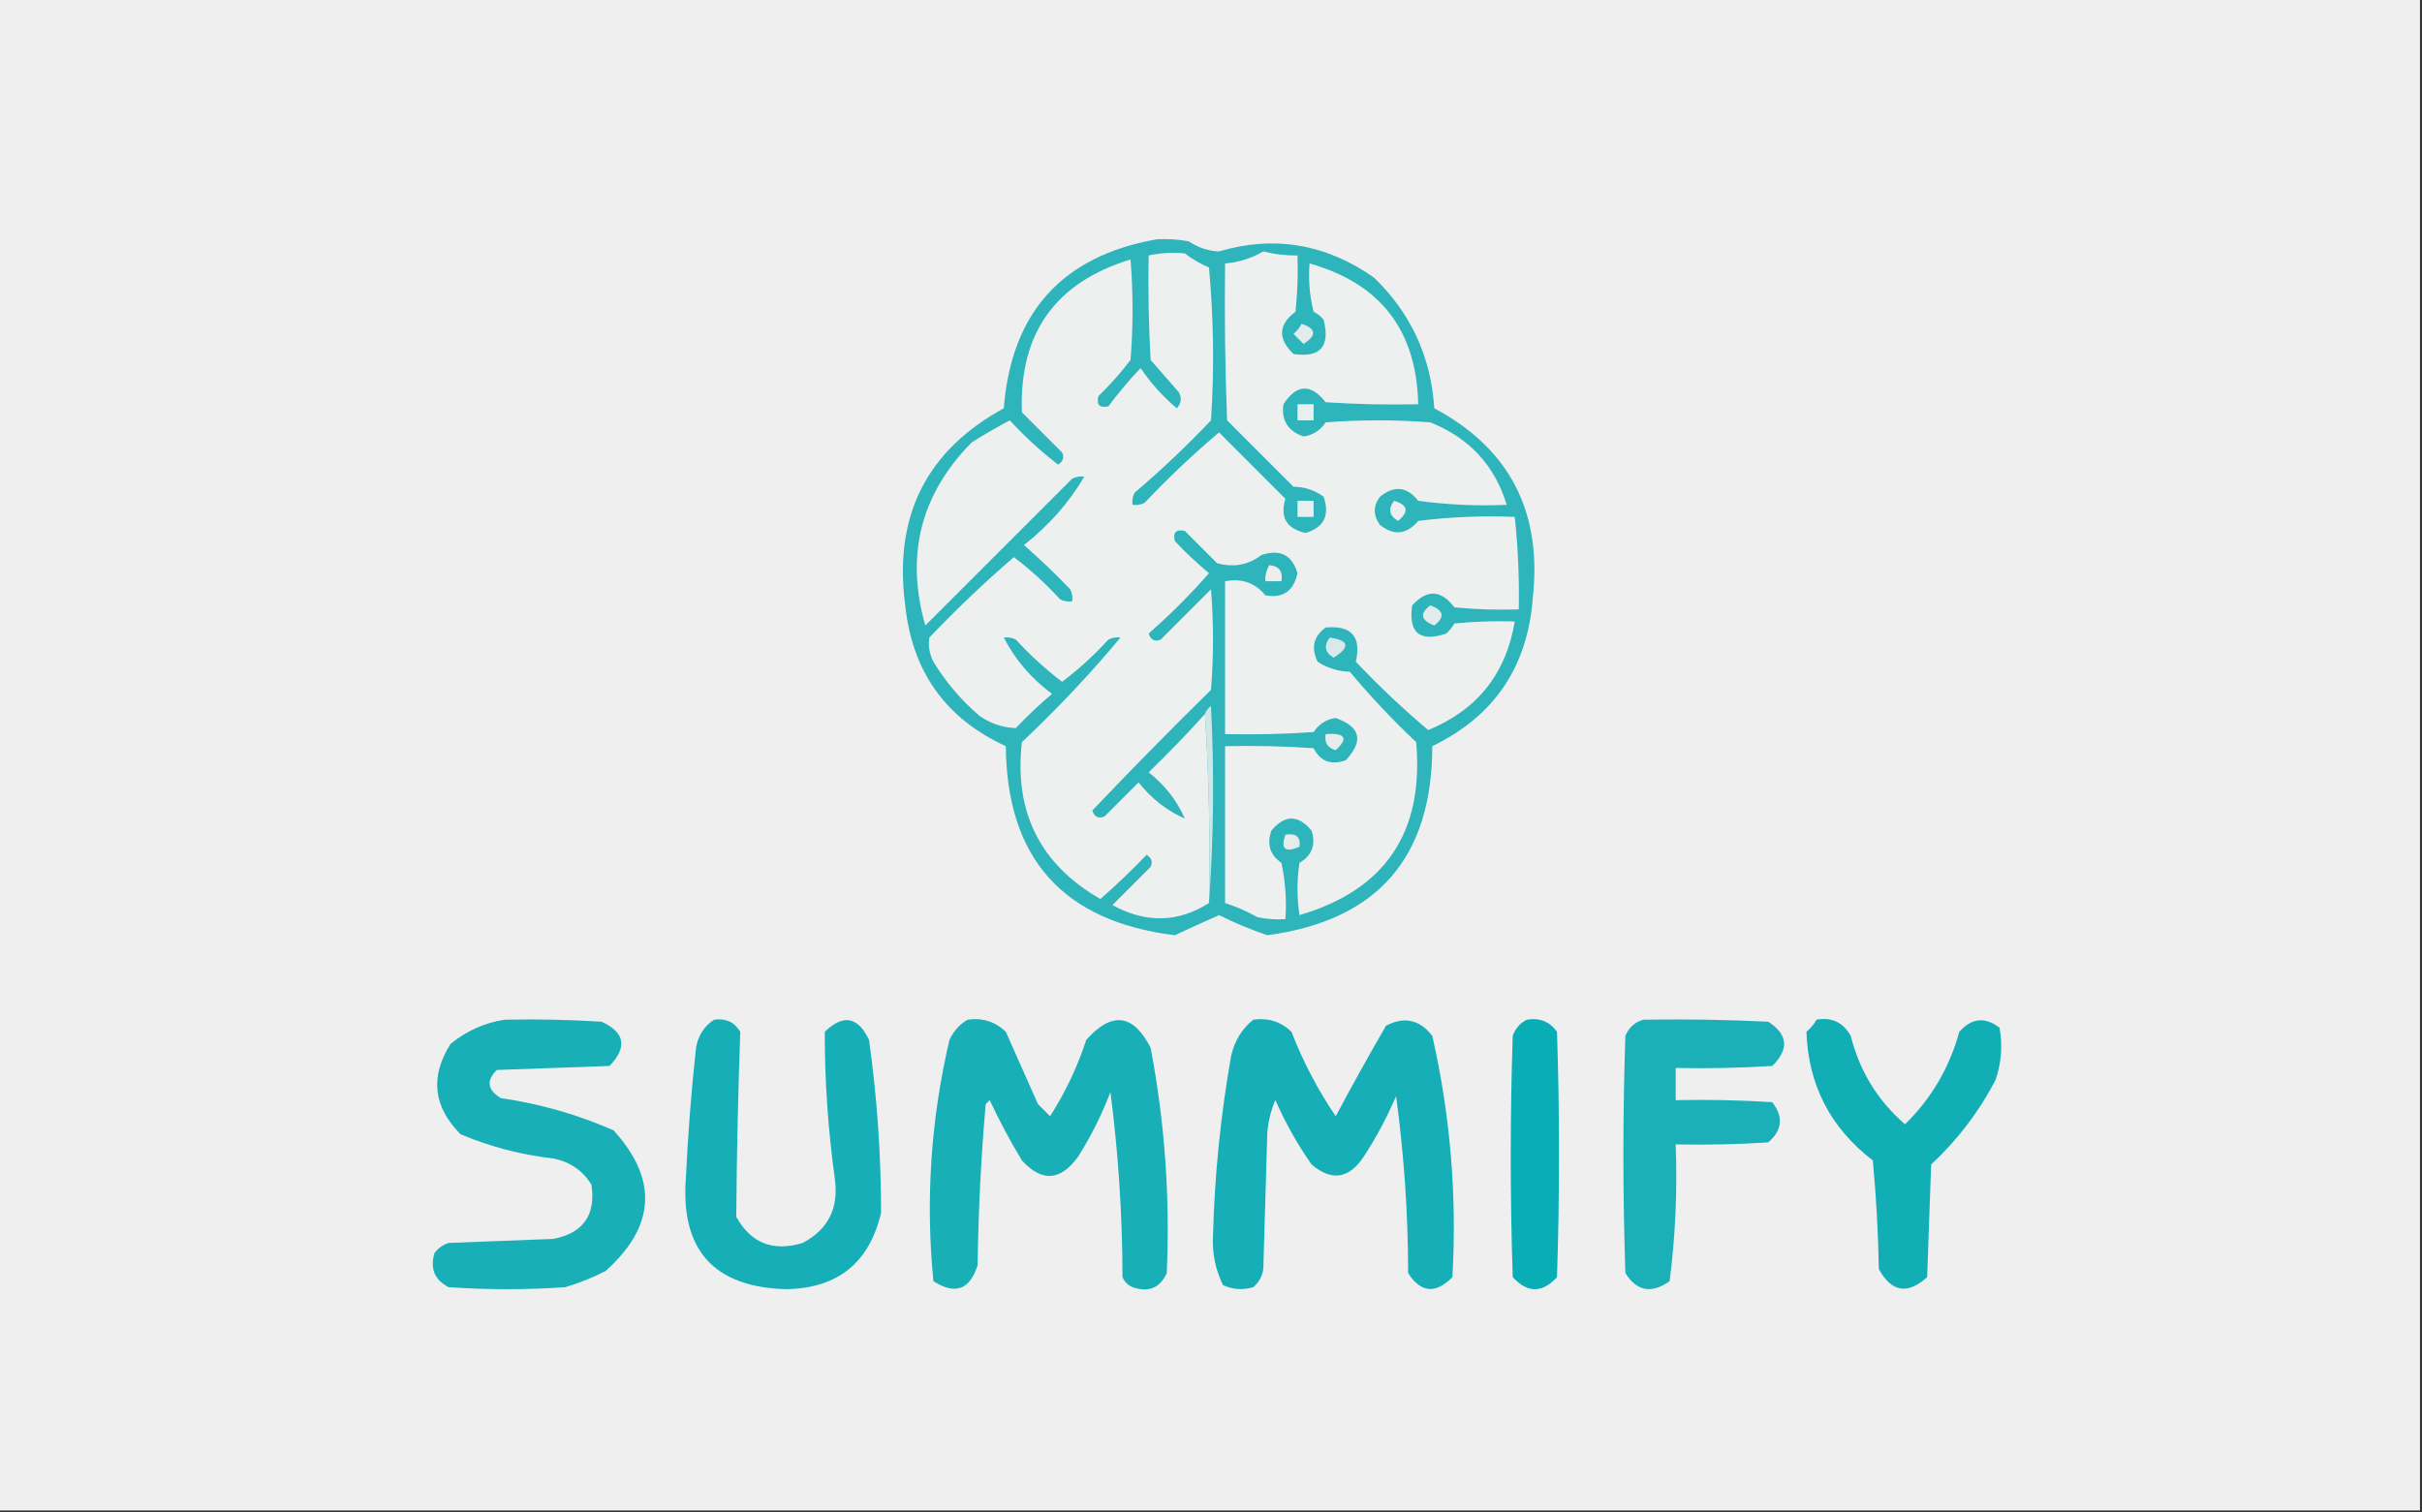 <?xml version="1.0" encoding="UTF-8"?>
<!DOCTYPE svg PUBLIC "-//W3C//DTD SVG 1.1//EN" "http://www.w3.org/Graphics/SVG/1.1/DTD/svg11.dtd">
<svg xmlns="http://www.w3.org/2000/svg" version="1.1" width="602px" height="376px" style="shape-rendering:geometricPrecision; text-rendering:geometricPrecision; image-rendering:optimizeQuality; fill-rule:evenodd; clip-rule:evenodd" xmlns:xlink="http://www.w3.org/1999/xlink">
<rect width="100%" height="100%" fill="#333333" stroke="none"/>
<g><path style="opacity:1" fill="#efefef" d="M -0.5,-0.5 C 200.167,-0.5 400.833,-0.5 601.5,-0.5C 601.5,124.833 601.5,250.167 601.5,375.5C 400.833,375.5 200.167,375.5 -0.5,375.5C -0.5,250.167 -0.5,124.833 -0.5,-0.5 Z"/></g>
<g><path style="opacity:1" fill="#2eb4bb" d="M 287.5,59.5 C 290.187,59.336 292.854,59.503 295.5,60C 297.768,61.552 300.268,62.385 303,62.5C 316.718,58.459 329.552,60.626 341.5,69C 350.668,77.839 355.668,88.673 356.5,101.5C 375.15,111.46 383.317,127.127 381,148.5C 379.746,165.732 371.413,178.065 356,185.5C 356.003,213.19 342.337,228.857 315,232.5C 310.855,231.092 306.855,229.425 303,227.5C 299.361,229.117 295.694,230.783 292,232.5C 264.23,229.066 250.23,213.4 250,185.5C 235.062,178.649 226.729,166.982 225,150.5C 222.066,128.366 230.233,112.033 249.5,101.5C 251.384,77.621 264.051,63.621 287.5,59.5 Z"/></g>
<g><path style="opacity:1" fill="#eeefef" d="M 299.5,177.5 C 300.496,192.991 300.83,208.658 300.5,224.5C 292.787,229.393 284.787,229.56 276.5,225C 279.667,221.833 282.833,218.667 286,215.5C 286.563,214.275 286.23,213.275 285,212.5C 281.318,216.349 277.485,220.016 273.5,223.5C 258.521,214.875 252.021,201.875 254,184.5C 262.803,176.204 270.97,167.537 278.5,158.5C 277.448,158.351 276.448,158.517 275.5,159C 271.954,162.882 268.121,166.382 264,169.5C 259.879,166.382 256.046,162.882 252.5,159C 251.552,158.517 250.552,158.351 249.5,158.5C 252.323,164.004 256.323,168.671 261.5,172.5C 258.349,175.15 255.349,177.984 252.5,181C 249.298,180.914 246.298,179.914 243.5,178C 238.917,174.088 235.083,169.588 232,164.5C 231.009,162.553 230.675,160.553 231,158.5C 237.709,151.456 244.709,144.789 252,138.5C 256.121,141.618 259.954,145.118 263.5,149C 264.448,149.483 265.448,149.649 266.5,149.5C 266.649,148.448 266.483,147.448 266,146.5C 262.292,142.623 258.458,138.957 254.5,135.5C 260.668,130.678 265.668,125.011 269.5,118.5C 268.448,118.351 267.448,118.517 266.5,119C 254.333,131.167 242.167,143.333 230,155.5C 224.985,138.059 228.818,122.893 241.5,110C 244.585,108.04 247.752,106.207 251,104.5C 254.7,108.535 258.7,112.202 263,115.5C 264.23,114.725 264.563,113.725 264,112.5C 260.667,109.167 257.333,105.833 254,102.5C 253.274,82.897 262.274,70.23 281,64.5C 281.667,72.833 281.667,81.167 281,89.5C 278.568,92.688 275.901,95.688 273,98.5C 272.5,100.667 273.333,101.5 275.5,101C 277.979,97.687 280.645,94.52 283.5,91.5C 286.041,95.252 289.041,98.585 292.5,101.5C 293.614,100.277 293.781,98.944 293,97.5C 290.667,94.833 288.333,92.167 286,89.5C 285.5,80.84 285.334,72.173 285.5,63.5C 288.493,62.865 291.493,62.699 294.5,63C 296.336,64.419 298.336,65.586 300.5,66.5C 301.666,79.153 301.833,91.82 301,104.5C 294.969,110.866 288.636,116.866 282,122.5C 281.517,123.448 281.351,124.448 281.5,125.5C 282.552,125.649 283.552,125.483 284.5,125C 290.376,118.788 296.543,112.955 303,107.5C 308.478,112.978 313.978,118.478 319.5,124C 318.09,128.581 319.757,131.414 324.5,132.5C 329.078,131.132 330.578,128.132 329,123.5C 326.834,121.879 324.334,121.045 321.5,121C 316,115.5 310.5,110 305,104.5C 304.5,91.504 304.333,78.504 304.5,65.5C 307.917,65.204 311.084,64.204 314,62.5C 316.792,63.216 319.626,63.549 322.5,63.5C 322.666,68.178 322.499,72.845 322,77.5C 317.717,80.712 317.55,84.212 321.5,88C 328.166,88.996 330.666,86.163 329,79.5C 328.311,78.643 327.478,77.977 326.5,77.5C 325.509,73.555 325.176,69.555 325.5,65.5C 343.107,70.449 352.107,82.116 352.5,100.5C 344.826,100.666 337.159,100.5 329.5,100C 325.791,95.3 322.291,95.467 319,100.5C 318.447,104.506 320.114,107.173 324,108.5C 326.328,108.183 328.161,107.016 329.5,105C 338.167,104.333 346.833,104.333 355.5,105C 365.181,108.844 371.514,115.677 374.5,125.5C 367.137,125.831 359.803,125.497 352.5,124.5C 349.71,120.953 346.543,120.62 343,123.5C 341.276,125.769 341.276,128.103 343,130.5C 346.457,133.244 349.624,132.911 352.5,129.5C 360.472,128.502 368.472,128.169 376.5,128.5C 377.313,136.138 377.646,143.804 377.5,151.5C 372.156,151.666 366.823,151.499 361.5,151C 358.203,146.607 354.703,146.441 351,150.5C 350.041,157.372 352.874,159.705 359.5,157.5C 360.287,156.758 360.953,155.925 361.5,155C 366.489,154.501 371.489,154.334 376.5,154.5C 374.351,167.484 367.184,176.484 355,181.5C 348.71,176.212 342.71,170.545 337,164.5C 338.417,158.249 335.917,155.416 329.5,156C 326.488,158.221 325.821,161.054 327.5,164.5C 329.882,166.071 332.549,166.904 335.5,167C 340.634,173.135 346.134,178.969 352,184.5C 353.981,206.911 344.315,221.244 323,227.5C 322.333,223.167 322.333,218.833 323,214.5C 326.106,212.658 327.106,209.992 326,206.5C 322.667,202.5 319.333,202.5 316,206.5C 314.832,209.893 315.666,212.559 318.5,214.5C 319.493,219.12 319.827,223.786 319.5,228.5C 317.143,228.663 314.81,228.497 312.5,228C 309.89,226.519 307.223,225.352 304.5,224.5C 304.5,211.5 304.5,198.5 304.5,185.5C 311.841,185.334 319.174,185.5 326.5,186C 328.179,189.297 330.846,190.297 334.5,189C 339.005,184.186 338.171,180.686 332,178.5C 329.672,178.817 327.839,179.984 326.5,182C 319.174,182.5 311.841,182.666 304.5,182.5C 304.5,169.833 304.5,157.167 304.5,144.5C 308.64,143.715 311.973,144.881 314.5,148C 318.894,148.783 321.561,146.949 322.5,142.5C 321.132,137.922 318.132,136.422 313.5,138C 310.276,140.477 306.61,141.143 302.5,140C 299.833,137.333 297.167,134.667 294.5,132C 292.333,131.5 291.5,132.333 292,134.5C 294.682,137.35 297.516,140.016 300.5,142.5C 295.806,147.86 290.806,152.86 285.5,157.5C 286.035,159.101 287.035,159.601 288.5,159C 292.667,154.833 296.833,150.667 301,146.5C 301.667,154.833 301.667,163.167 301,171.5C 290.986,181.347 281.152,191.347 271.5,201.5C 272.035,203.101 273.035,203.601 274.5,203C 277.333,200.167 280.167,197.333 283,194.5C 286.185,198.541 290.019,201.541 294.5,203.5C 292.541,199.019 289.541,195.185 285.5,192C 290.397,187.271 295.064,182.438 299.5,177.5 Z"/></g>
<g><path style="opacity:1" fill="#e2ecec" d="M 323.5,80.5 C 327.173,81.708 327.34,83.374 324,85.5C 323.167,84.667 322.333,83.833 321.5,83C 322.381,82.292 323.047,81.458 323.5,80.5 Z"/></g>
<g><path style="opacity:1" fill="#e9eeee" d="M 322.5,100.5 C 323.833,100.5 325.167,100.5 326.5,100.5C 326.5,101.833 326.5,103.167 326.5,104.5C 325.167,104.5 323.833,104.5 322.5,104.5C 322.5,103.167 322.5,101.833 322.5,100.5 Z"/></g>
<g><path style="opacity:1" fill="#e9eeee" d="M 322.5,124.5 C 323.833,124.5 325.167,124.5 326.5,124.5C 326.5,125.833 326.5,127.167 326.5,128.5C 325.167,128.5 323.833,128.5 322.5,128.5C 322.5,127.167 322.5,125.833 322.5,124.5 Z"/></g>
<g><path style="opacity:1" fill="#eaefef" d="M 346.5,124.5 C 349.956,125.536 350.29,127.203 347.5,129.5C 345.296,128.218 344.962,126.551 346.5,124.5 Z"/></g>
<g><path style="opacity:1" fill="#edefef" d="M 315.5,140.5 C 317.912,140.694 318.912,142.027 318.5,144.5C 317.167,144.5 315.833,144.5 314.5,144.5C 314.433,143.041 314.766,141.708 315.5,140.5 Z"/></g>
<g><path style="opacity:1" fill="#e3eced" d="M 355.5,150.5 C 358.889,151.71 359.223,153.377 356.5,155.5C 353.14,154.209 352.806,152.543 355.5,150.5 Z"/></g>
<g><path style="opacity:1" fill="#d9e9ea" d="M 330.5,158.5 C 335.34,159.188 335.673,160.855 331.5,163.5C 329.296,162.218 328.962,160.551 330.5,158.5 Z"/></g>
<g><path style="opacity:1" fill="#e7eded" d="M 329.5,182.5 C 334.392,182.164 335.225,183.497 332,186.5C 329.98,185.968 329.147,184.635 329.5,182.5 Z"/></g>
<g><path style="opacity:1" fill="#d0e7e8" d="M 300.5,224.5 C 300.83,208.658 300.496,192.991 299.5,177.5C 299.783,176.711 300.283,176.044 301,175.5C 301.828,192.005 301.662,208.339 300.5,224.5 Z"/></g>
<g><path style="opacity:1" fill="#e4ecec" d="M 319.5,207.5 C 322.166,207.066 323.333,208.066 323,210.5C 319.403,212.066 318.237,211.066 319.5,207.5 Z"/></g>
<g><path style="opacity:1" fill="#18afb7" d="M 125.5,253.5 C 133.507,253.334 141.507,253.5 149.5,254C 155.329,256.632 155.995,260.299 151.5,265C 142.167,265.333 132.833,265.667 123.5,266C 120.808,268.632 121.141,270.966 124.5,273C 134.226,274.409 143.56,277.076 152.5,281C 163.604,293.207 162.938,304.874 150.5,316C 147.283,317.637 143.95,318.97 140.5,320C 130.833,320.667 121.167,320.667 111.5,320C 108.009,318.179 106.843,315.346 108,311.5C 108.903,310.299 110.069,309.465 111.5,309C 120.167,308.667 128.833,308.333 137.5,308C 144.972,306.561 148.139,302.061 147,294.5C 144.831,290.99 141.664,288.823 137.5,288C 129.531,287.091 121.864,285.091 114.5,282C 107.664,275.142 106.831,267.642 112,259.5C 116.057,256.215 120.557,254.215 125.5,253.5 Z"/></g>
<g><path style="opacity:1" fill="#17afb7" d="M 177.5,253.5 C 180.368,253.085 182.535,254.085 184,256.5C 183.448,271.821 183.114,287.154 183,302.5C 186.655,309.07 192.155,311.237 199.5,309C 205.859,305.659 208.526,300.326 207.5,293C 205.813,280.87 204.98,268.704 205,256.5C 209.586,252.063 213.252,252.729 216,258.5C 217.996,272.782 218.996,287.116 219,301.5C 216.083,313.918 208.249,320.251 195.5,320.5C 177.367,320.03 169.034,310.696 170.5,292.5C 171.002,281.809 171.836,271.142 173,260.5C 173.53,257.415 175.03,255.082 177.5,253.5 Z"/></g>
<g><path style="opacity:1" fill="#19afb7" d="M 240.5,253.5 C 244.192,252.971 247.358,253.971 250,256.5C 252.667,262.5 255.333,268.5 258,274.5C 259,275.5 260,276.5 261,277.5C 264.803,271.561 267.803,265.227 270,258.5C 276.375,251.377 281.709,252.044 286,260.5C 289.513,279.012 290.846,297.679 290,316.5C 288.309,320.213 285.475,321.379 281.5,320C 280.333,319.5 279.5,318.667 279,317.5C 278.976,302.096 277.976,286.763 276,271.5C 273.861,277.112 271.194,282.446 268,287.5C 263.641,293.601 258.974,293.934 254,288.5C 251.079,283.659 248.412,278.659 246,273.5C 245.667,273.833 245.333,274.167 245,274.5C 243.834,287.801 243.168,301.135 243,314.5C 241.085,320.652 237.419,321.986 232,318.5C 230.015,298.336 231.348,278.336 236,258.5C 237.025,256.313 238.525,254.646 240.5,253.5 Z"/></g>
<g><path style="opacity:1" fill="#17afb7" d="M 311.5,253.5 C 315.192,252.971 318.358,253.971 321,256.5C 323.887,263.942 327.554,270.942 332,277.5C 336.054,269.888 340.221,262.388 344.5,255C 348.999,252.633 352.832,253.467 356,257.5C 360.494,277.263 362.16,297.263 361,317.5C 356.837,321.747 353.171,321.414 350,316.5C 349.986,301.746 348.986,287.08 347,272.5C 344.769,277.731 342.103,282.731 339,287.5C 335.326,293.068 330.992,293.735 326,289.5C 322.493,284.49 319.493,279.157 317,273.5C 315.908,276.044 315.241,278.711 315,281.5C 314.667,292.833 314.333,304.167 314,315.5C 313.727,317.329 312.893,318.829 311.5,320C 308.901,320.769 306.401,320.602 304,319.5C 302.069,315.573 301.236,311.406 301.5,307C 301.903,292.054 303.403,277.22 306,262.5C 306.858,258.763 308.691,255.763 311.5,253.5 Z"/></g>
<g><path style="opacity:1" fill="#09adb5" d="M 379.5,253.5 C 382.652,252.959 385.152,253.959 387,256.5C 387.667,276.833 387.667,297.167 387,317.5C 383.333,321.5 379.667,321.5 376,317.5C 375.333,297.5 375.333,277.5 376,257.5C 376.69,255.65 377.856,254.316 379.5,253.5 Z"/></g>
<g><path style="opacity:1" fill="#1bafb7" d="M 408.5,253.5 C 418.839,253.334 429.172,253.5 439.5,254C 444.414,257.171 444.747,260.837 440.5,265C 432.507,265.5 424.507,265.666 416.5,265.5C 416.5,268.167 416.5,270.833 416.5,273.5C 424.507,273.334 432.507,273.5 440.5,274C 443.333,277.663 443,280.996 439.5,284C 431.841,284.5 424.174,284.666 416.5,284.5C 416.933,295.91 416.433,307.244 415,318.5C 410.49,321.695 406.824,321.028 404,316.5C 403.333,296.833 403.333,277.167 404,257.5C 404.907,255.391 406.407,254.058 408.5,253.5 Z"/></g>
<g><path style="opacity:1" fill="#12aeb6" d="M 451.5,253.5 C 455.273,252.822 458.106,254.156 460,257.5C 462.231,266.309 466.731,273.642 473.5,279.5C 480.029,273.121 484.529,265.454 487,256.5C 490.06,253.064 493.393,252.731 497,255.5C 497.791,259.926 497.457,264.259 496,268.5C 491.88,276.399 486.546,283.399 480,289.5C 479.667,298.833 479.333,308.167 479,317.5C 474.132,321.911 470.132,321.244 467,315.5C 466.832,306.482 466.332,297.482 465.5,288.5C 454.934,280.365 449.434,269.699 449,256.5C 450.045,255.627 450.878,254.627 451.5,253.5 Z"/></g>
</svg>
